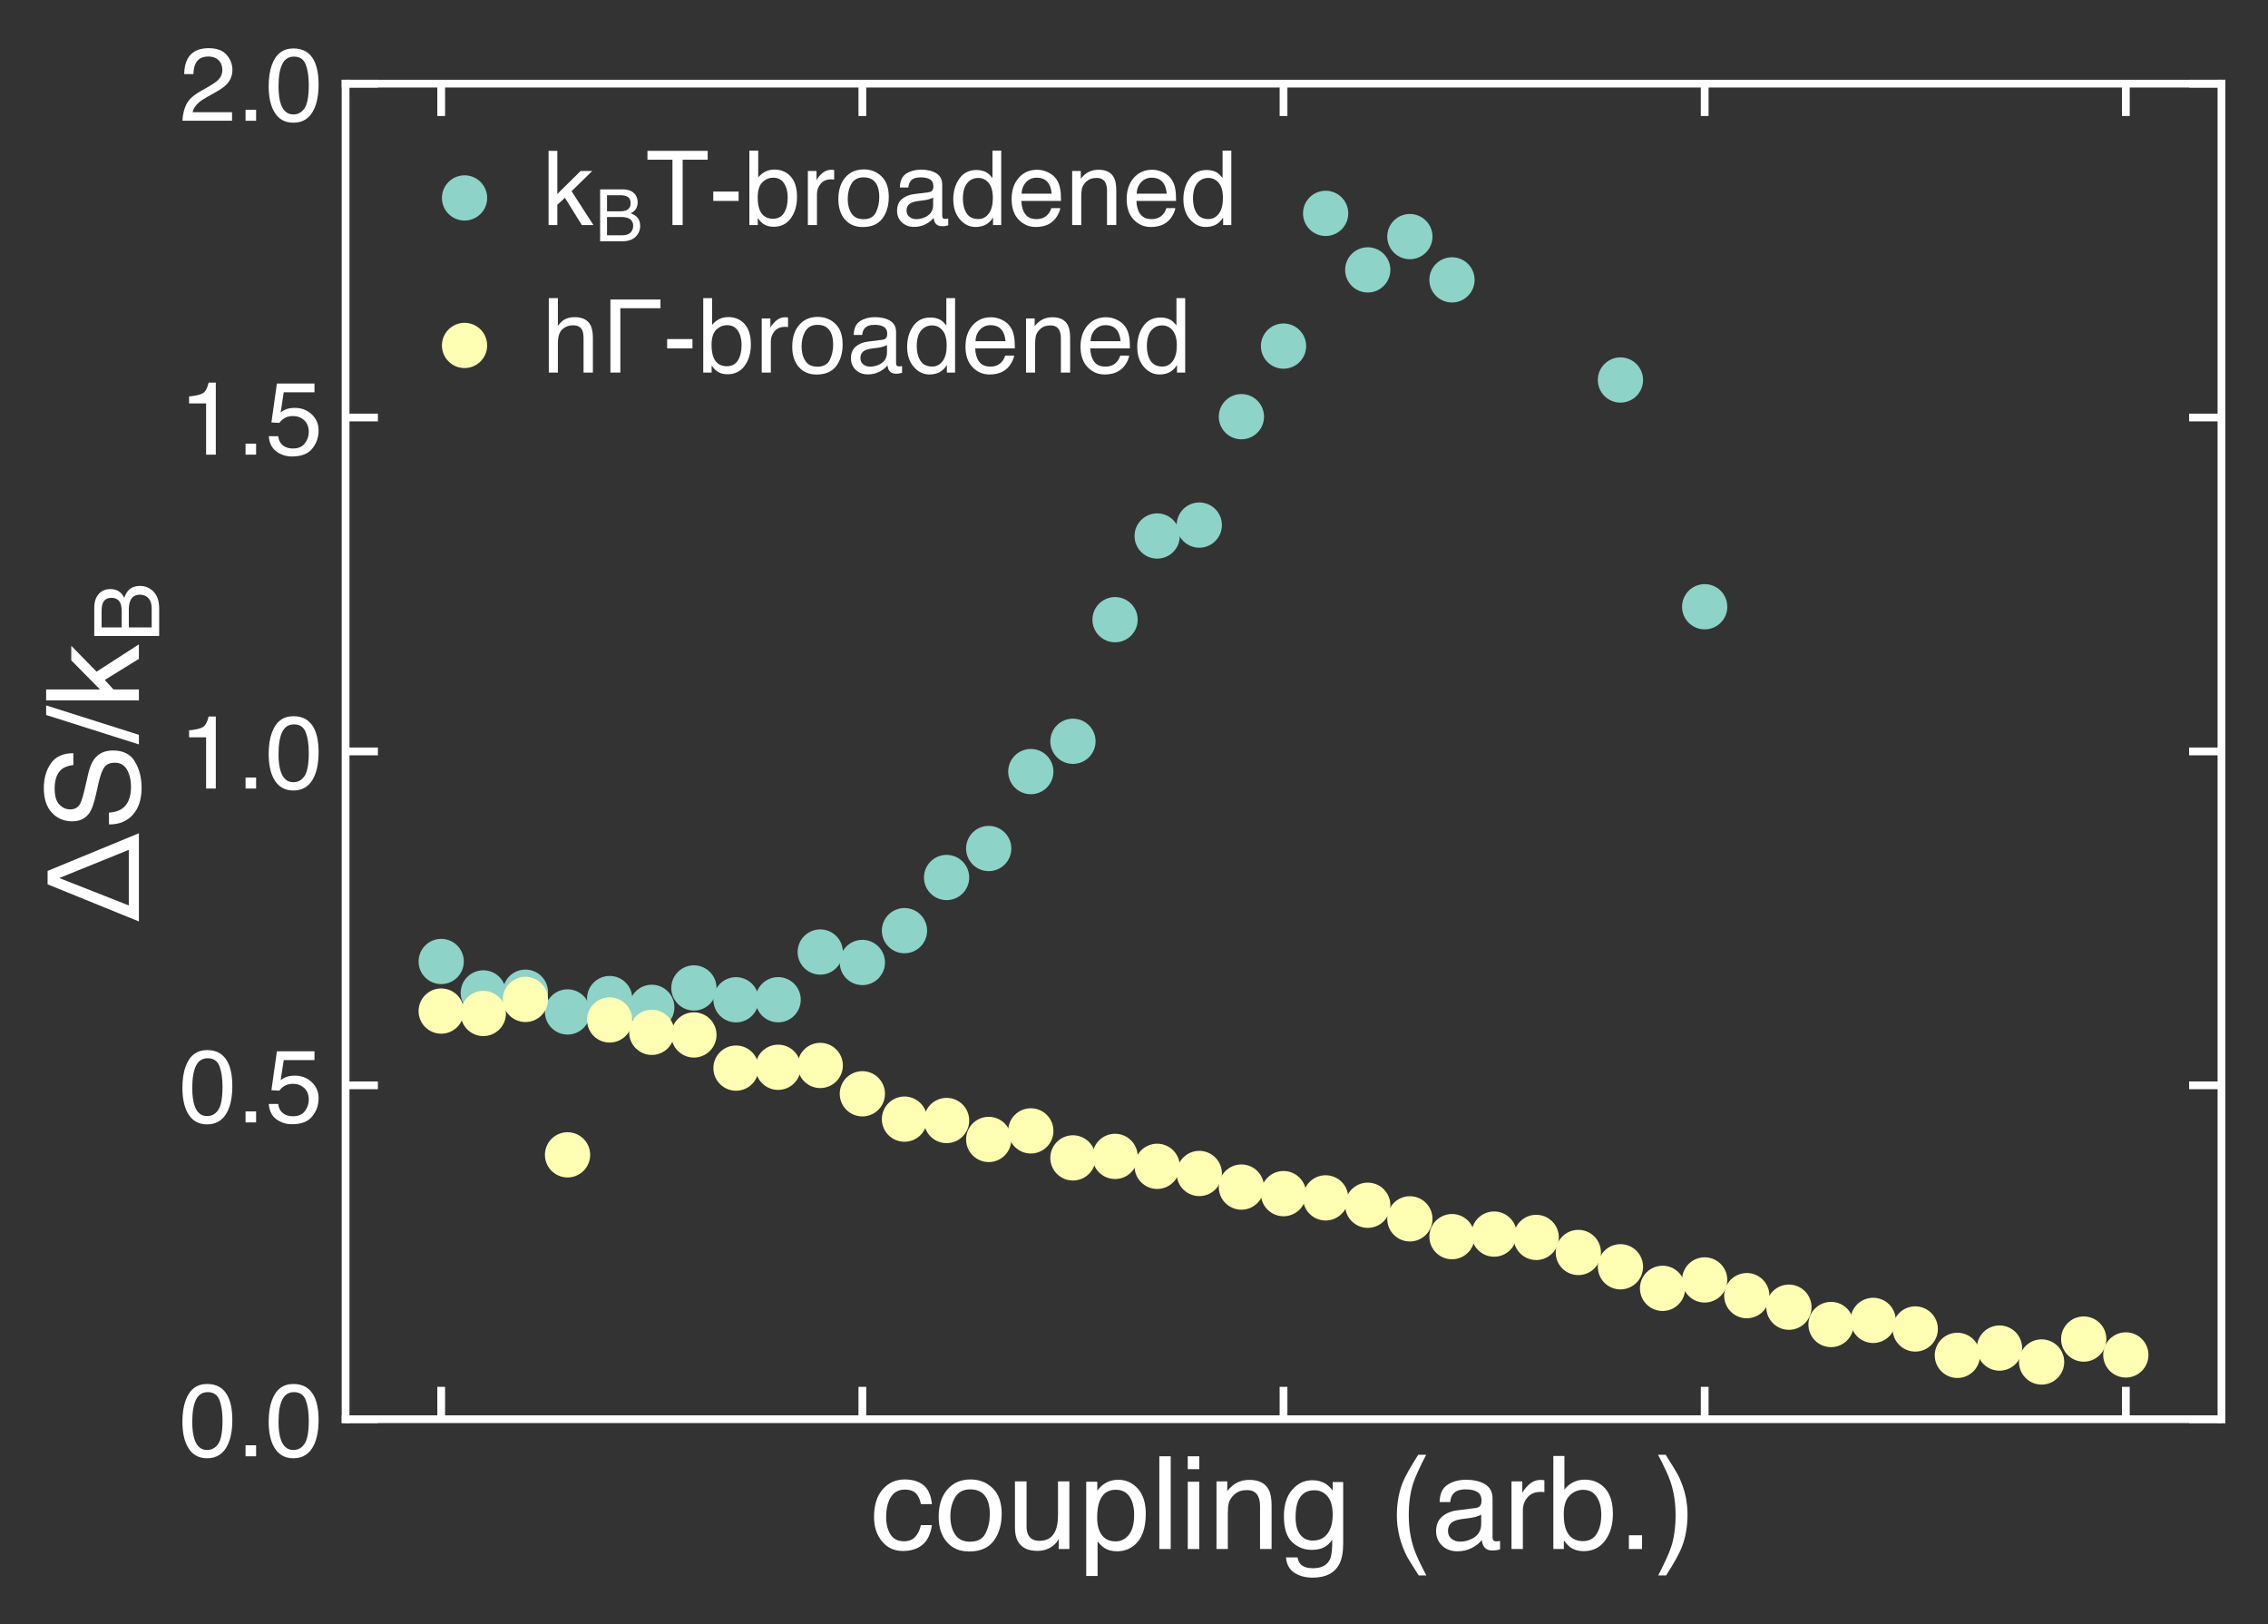 <?xml version="1.0" encoding="utf-8" standalone="no"?>
<!DOCTYPE svg PUBLIC "-//W3C//DTD SVG 1.1//EN"
  "http://www.w3.org/Graphics/SVG/1.1/DTD/svg11.dtd">
<!-- Created with matplotlib (http://matplotlib.org/) -->
<svg height="251.213pt" version="1.1" viewBox="0 0 350.816 251.213" width="350.816pt" xmlns="http://www.w3.org/2000/svg" xmlns:xlink="http://www.w3.org/1999/xlink">
 <rect x="0" y="0" width="350.816" height="251.213" fill="#333333" stroke="none"/>
 <defs>
  <style type="text/css">
*{stroke-linecap:butt;stroke-linejoin:round;}
  </style>
 </defs>
 <g id="figure_1">
  <g id="patch_1">
   <path d="M 0 251.213 
L 350.816 251.213 
L 350.816 0 
L 0 0 
z
" style="fill:none;"/>
  </g>
  <g id="axes_1">
   <g id="patch_2">
    <path d="M 53.456 219.507 
L 343.616 219.507 
L 343.616 12.939 
L 53.456 12.939 
z
" style="fill:none;"/>
   </g>
   <g id="matplotlib.axis_1">
    <g id="xtick_1">
     <g id="line2d_1">
      <defs>
       <path d="M 0 0 
L 0 -5 
" id="m94848f9c19" style="stroke:#ffffff;stroke-width:1.2;"/>
      </defs>
      <g>
       <use style="fill:#ffffff;stroke:#ffffff;stroke-width:1.2;" x="68.245" xlink:href="#m94848f9c19" y="219.507"/>
      </g>
     </g>
     <g id="line2d_2">
      <defs>
       <path d="M 0 0 
L 0 5 
" id="m2e9f8d10c0" style="stroke:#ffffff;stroke-width:1.2;"/>
      </defs>
      <g>
       <use style="fill:#ffffff;stroke:#ffffff;stroke-width:1.2;" x="68.245" xlink:href="#m2e9f8d10c0" y="12.939"/>
      </g>
     </g>
    </g>
    <g id="xtick_2">
     <g id="line2d_3">
      <g>
       <use style="fill:#ffffff;stroke:#ffffff;stroke-width:1.2;" x="133.39" xlink:href="#m94848f9c19" y="219.507"/>
      </g>
     </g>
     <g id="line2d_4">
      <g>
       <use style="fill:#ffffff;stroke:#ffffff;stroke-width:1.2;" x="133.39" xlink:href="#m2e9f8d10c0" y="12.939"/>
      </g>
     </g>
    </g>
    <g id="xtick_3">
     <g id="line2d_5">
      <g>
       <use style="fill:#ffffff;stroke:#ffffff;stroke-width:1.2;" x="198.536" xlink:href="#m94848f9c19" y="219.507"/>
      </g>
     </g>
     <g id="line2d_6">
      <g>
       <use style="fill:#ffffff;stroke:#ffffff;stroke-width:1.2;" x="198.536" xlink:href="#m2e9f8d10c0" y="12.939"/>
      </g>
     </g>
    </g>
    <g id="xtick_4">
     <g id="line2d_7">
      <g>
       <use style="fill:#ffffff;stroke:#ffffff;stroke-width:1.2;" x="263.681" xlink:href="#m94848f9c19" y="219.507"/>
      </g>
     </g>
     <g id="line2d_8">
      <g>
       <use style="fill:#ffffff;stroke:#ffffff;stroke-width:1.2;" x="263.681" xlink:href="#m2e9f8d10c0" y="12.939"/>
      </g>
     </g>
    </g>
    <g id="xtick_5">
     <g id="line2d_9">
      <g>
       <use style="fill:#ffffff;stroke:#ffffff;stroke-width:1.2;" x="328.826" xlink:href="#m94848f9c19" y="219.507"/>
      </g>
     </g>
     <g id="line2d_10">
      <g>
       <use style="fill:#ffffff;stroke:#ffffff;stroke-width:1.2;" x="328.826" xlink:href="#m2e9f8d10c0" y="12.939"/>
      </g>
     </g>
    </g>
    <g id="text_1">
     <!-- coupling (arb.) -->
     <defs>
      <path d="M 26.609 53.812 
Q 35.453 53.812 40.984 49.516 
Q 46.531 45.219 47.656 34.719 
L 39.109 34.719 
Q 38.328 39.547 35.547 42.75 
Q 32.766 45.953 26.609 45.953 
Q 18.219 45.953 14.594 37.75 
Q 12.25 32.422 12.25 24.609 
Q 12.25 16.75 15.562 11.375 
Q 18.891 6 26.031 6 
Q 31.5 6 34.688 9.344 
Q 37.891 12.703 39.109 18.5 
L 47.656 18.5 
Q 46.188 8.109 40.328 3.297 
Q 34.469 -1.516 25.344 -1.516 
Q 15.094 -1.516 8.984 5.984 
Q 2.875 13.484 2.875 24.703 
Q 2.875 38.484 9.562 46.141 
Q 16.266 53.812 26.609 53.812 
z
M 25.25 53.562 
z
" id="Helvetica-63"/>
      <path d="M 27.203 5.672 
Q 35.938 5.672 39.188 12.281 
Q 42.438 18.891 42.438 27 
Q 42.438 34.328 40.094 38.922 
Q 36.375 46.141 27.297 46.141 
Q 19.234 46.141 15.578 39.984 
Q 11.922 33.844 11.922 25.141 
Q 11.922 16.797 15.578 11.234 
Q 19.234 5.672 27.203 5.672 
z
M 27.547 53.812 
Q 37.641 53.812 44.625 47.062 
Q 51.609 40.328 51.609 27.25 
Q 51.609 14.594 45.453 6.344 
Q 39.312 -1.906 26.375 -1.906 
Q 15.578 -1.906 9.219 5.391 
Q 2.875 12.703 2.875 25 
Q 2.875 38.188 9.562 46 
Q 16.266 53.812 27.547 53.812 
z
M 27.25 53.562 
z
" id="Helvetica-6f"/>
      <path d="M 15.234 52.297 
L 15.234 17.578 
Q 15.234 13.578 16.5 11.031 
Q 18.844 6.344 25.25 6.344 
Q 34.422 6.344 37.75 14.547 
Q 39.547 18.953 39.547 26.609 
L 39.547 52.297 
L 48.344 52.297 
L 48.344 0 
L 40.047 0 
L 40.141 7.719 
Q 38.422 4.734 35.891 2.688 
Q 30.859 -1.422 23.688 -1.422 
Q 12.5 -1.422 8.453 6.062 
Q 6.25 10.062 6.25 16.75 
L 6.25 52.297 
z
M 27.297 53.562 
z
" id="Helvetica-75"/>
      <path d="M 28.516 5.906 
Q 34.672 5.906 38.75 11.062 
Q 42.828 16.219 42.828 26.469 
Q 42.828 32.719 41.016 37.203 
Q 37.594 45.844 28.516 45.844 
Q 19.391 45.844 16.016 36.719 
Q 14.203 31.844 14.203 24.312 
Q 14.203 18.266 16.016 14.016 
Q 19.438 5.906 28.516 5.906 
z
M 5.766 52.047 
L 14.312 52.047 
L 14.312 45.125 
Q 16.938 48.688 20.062 50.641 
Q 24.516 53.562 30.516 53.562 
Q 39.406 53.562 45.609 46.75 
Q 51.812 39.938 51.812 27.297 
Q 51.812 10.203 42.875 2.875 
Q 37.203 -1.766 29.688 -1.766 
Q 23.781 -1.766 19.781 0.828 
Q 17.438 2.297 14.547 5.859 
L 14.547 -20.844 
L 5.766 -20.844 
z
" id="Helvetica-70"/>
      <path d="M 6.688 71.734 
L 15.484 71.734 
L 15.484 0 
L 6.688 0 
z
" id="Helvetica-6c"/>
      <path d="M 6.453 52.047 
L 15.375 52.047 
L 15.375 0 
L 6.453 0 
z
M 6.453 71.734 
L 15.375 71.734 
L 15.375 61.766 
L 6.453 61.766 
z
" id="Helvetica-69"/>
      <path d="M 6.453 52.297 
L 14.797 52.297 
L 14.797 44.875 
Q 18.5 49.469 22.656 51.469 
Q 26.812 53.469 31.891 53.469 
Q 43.016 53.469 46.922 45.703 
Q 49.078 41.453 49.078 33.547 
L 49.078 0 
L 40.141 0 
L 40.141 32.953 
Q 40.141 37.75 38.719 40.672 
Q 36.375 45.562 30.219 45.562 
Q 27.094 45.562 25.094 44.922 
Q 21.484 43.844 18.75 40.625 
Q 16.547 38.031 15.891 35.266 
Q 15.234 32.516 15.234 27.391 
L 15.234 0 
L 6.453 0 
z
M 27.094 53.562 
z
" id="Helvetica-6e"/>
      <path d="M 24.906 53.219 
Q 31.062 53.219 35.641 50.203 
Q 38.141 48.484 40.719 45.219 
L 40.719 51.812 
L 48.828 51.812 
L 48.828 4.25 
Q 48.828 -5.719 45.906 -11.469 
Q 40.438 -22.125 25.25 -22.125 
Q 16.797 -22.125 11.031 -18.328 
Q 5.281 -14.547 4.594 -6.5 
L 13.531 -6.5 
Q 14.156 -10.016 16.062 -11.922 
Q 19.047 -14.844 25.438 -14.844 
Q 35.547 -14.844 38.672 -7.719 
Q 40.531 -3.516 40.375 7.281 
Q 37.75 3.266 34.031 1.312 
Q 30.328 -0.641 24.219 -0.641 
Q 15.719 -0.641 9.344 5.391 
Q 2.984 11.422 2.984 25.344 
Q 2.984 38.484 9.406 45.844 
Q 15.828 53.219 24.906 53.219 
z
M 40.719 26.375 
Q 40.719 36.078 36.719 40.766 
Q 32.719 45.453 26.516 45.453 
Q 17.234 45.453 13.812 36.766 
Q 12.016 32.125 12.016 24.609 
Q 12.016 15.766 15.594 11.156 
Q 19.188 6.547 25.25 6.547 
Q 34.719 6.547 38.578 15.094 
Q 40.719 19.922 40.719 26.375 
z
M 25.922 53.562 
z
" id="Helvetica-67"/>
      <path id="Helvetica-20"/>
      <path d="M 29.594 72.906 
Q 21.922 58.016 19.625 50.984 
Q 16.156 40.281 16.156 26.266 
Q 16.156 12.109 20.125 0.391 
Q 22.562 -6.844 29.734 -20.406 
L 23.828 -20.406 
Q 16.703 -9.281 14.984 -6.203 
Q 13.281 -3.125 11.281 2.156 
Q 8.547 9.375 7.469 17.578 
Q 6.938 21.828 6.938 25.688 
Q 6.938 40.141 11.469 51.422 
Q 14.359 58.594 23.484 72.906 
z
" id="Helvetica-28"/>
      <path d="M 13.188 13.922 
Q 13.188 10.109 15.969 7.906 
Q 18.75 5.719 22.562 5.719 
Q 27.203 5.719 31.547 7.859 
Q 38.875 11.422 38.875 19.531 
L 38.875 26.609 
Q 37.25 25.594 34.703 24.906 
Q 32.172 24.219 29.734 23.922 
L 24.422 23.25 
Q 19.625 22.609 17.234 21.234 
Q 13.188 18.953 13.188 13.922 
z
M 34.469 31.688 
Q 37.5 32.078 38.531 34.234 
Q 39.109 35.406 39.109 37.594 
Q 39.109 42.094 35.906 44.109 
Q 32.719 46.141 26.766 46.141 
Q 19.875 46.141 17 42.438 
Q 15.375 40.375 14.891 36.328 
L 6.688 36.328 
Q 6.938 46 12.969 49.781 
Q 19 53.562 26.953 53.562 
Q 36.188 53.562 41.938 50.047 
Q 47.656 46.531 47.656 39.109 
L 47.656 8.984 
Q 47.656 7.625 48.219 6.781 
Q 48.781 5.953 50.594 5.953 
Q 51.172 5.953 51.906 6.031 
Q 52.641 6.109 53.469 6.25 
L 53.469 -0.25 
Q 51.422 -0.828 50.344 -0.969 
Q 49.266 -1.125 47.406 -1.125 
Q 42.875 -1.125 40.828 2.094 
Q 39.75 3.812 39.312 6.938 
Q 36.625 3.422 31.594 0.828 
Q 26.562 -1.766 20.516 -1.766 
Q 13.234 -1.766 8.609 2.656 
Q 4 7.078 4 13.719 
Q 4 21 8.547 25 
Q 13.094 29 20.453 29.938 
z
M 27.203 53.562 
z
" id="Helvetica-61"/>
      <path d="M 6.688 52.297 
L 15.047 52.297 
L 15.047 43.266 
Q 16.062 45.906 20.062 49.688 
Q 24.078 53.469 29.297 53.469 
Q 29.547 53.469 30.125 53.422 
Q 30.719 53.375 32.125 53.219 
L 32.125 43.953 
Q 31.344 44.094 30.688 44.141 
Q 30.031 44.188 29.25 44.188 
Q 22.609 44.188 19.047 39.906 
Q 15.484 35.641 15.484 30.078 
L 15.484 0 
L 6.688 0 
z
" id="Helvetica-72"/>
      <path d="M 5.766 71.969 
L 14.312 71.969 
L 14.312 45.953 
Q 17.188 49.703 21.188 51.672 
Q 25.203 53.656 29.891 53.656 
Q 39.656 53.656 45.734 46.938 
Q 51.812 40.234 51.812 27.156 
Q 51.812 14.75 45.797 6.547 
Q 39.797 -1.656 29.156 -1.656 
Q 23.188 -1.656 19.094 1.219 
Q 16.656 2.938 13.875 6.688 
L 13.875 0 
L 5.766 0 
z
M 28.609 6.109 
Q 35.75 6.109 39.281 11.766 
Q 42.828 17.438 42.828 26.703 
Q 42.828 34.969 39.281 40.375 
Q 35.75 45.797 28.859 45.797 
Q 22.859 45.797 18.328 41.359 
Q 13.812 36.922 13.812 26.703 
Q 13.812 19.344 15.672 14.75 
Q 19.141 6.109 28.609 6.109 
z
" id="Helvetica-62"/>
      <path d="M 8.547 10.641 
L 18.75 10.641 
L 18.75 0 
L 8.547 0 
z
" id="Helvetica-2e"/>
      <path d="M 3.469 -20.406 
Q 11.234 -5.281 13.484 1.656 
Q 16.891 12.156 16.891 26.266 
Q 16.891 40.375 12.938 52.094 
Q 10.5 59.328 3.328 72.906 
L 9.234 72.906 
Q 16.75 60.891 18.328 58.078 
Q 19.922 55.281 21.781 50.344 
Q 24.125 44.234 25.125 38.281 
Q 26.125 32.328 26.125 26.812 
Q 26.125 12.359 21.531 1.031 
Q 18.656 -6.25 9.578 -20.406 
z
" id="Helvetica-29"/>
     </defs>
     <g style="fill:#ffffff;" transform="translate(134.62 239.588)scale(0.2 -0.2)">
      <use xlink:href="#Helvetica-63"/>
      <use x="50" xlink:href="#Helvetica-6f"/>
      <use x="105.615" xlink:href="#Helvetica-75"/>
      <use x="161.23" xlink:href="#Helvetica-70"/>
      <use x="216.846" xlink:href="#Helvetica-6c"/>
      <use x="239.062" xlink:href="#Helvetica-69"/>
      <use x="261.279" xlink:href="#Helvetica-6e"/>
      <use x="316.895" xlink:href="#Helvetica-67"/>
      <use x="372.51" xlink:href="#Helvetica-20"/>
      <use x="400.293" xlink:href="#Helvetica-28"/>
      <use x="433.594" xlink:href="#Helvetica-61"/>
      <use x="489.209" xlink:href="#Helvetica-72"/>
      <use x="522.51" xlink:href="#Helvetica-62"/>
      <use x="578.125" xlink:href="#Helvetica-2e"/>
      <use x="605.908" xlink:href="#Helvetica-29"/>
     </g>
    </g>
   </g>
   <g id="matplotlib.axis_2">
    <g id="ytick_1">
     <g id="line2d_11">
      <defs>
       <path d="M 0 0 
L 5 0 
" id="m1d9c39491f" style="stroke:#ffffff;stroke-width:1.2;"/>
      </defs>
      <g>
       <use style="fill:#ffffff;stroke:#ffffff;stroke-width:1.2;" x="53.456" xlink:href="#m1d9c39491f" y="219.507"/>
      </g>
     </g>
     <g id="line2d_12">
      <defs>
       <path d="M 0 0 
L -5 0 
" id="m20e4f43cea" style="stroke:#ffffff;stroke-width:1.2;"/>
      </defs>
      <g>
       <use style="fill:#ffffff;stroke:#ffffff;stroke-width:1.2;" x="343.616" xlink:href="#m20e4f43cea" y="219.507"/>
      </g>
     </g>
     <g id="text_2">
      <!-- 0.0 -->
      <defs>
       <path d="M 27.047 69.922 
Q 40.625 69.922 46.688 58.734 
Q 51.375 50.094 51.375 35.062 
Q 51.375 20.797 47.125 11.469 
Q 40.969 -1.906 27 -1.906 
Q 14.406 -1.906 8.25 9.031 
Q 3.125 18.172 3.125 33.547 
Q 3.125 45.453 6.203 54 
Q 11.969 69.922 27.047 69.922 
z
M 26.953 6.109 
Q 33.797 6.109 37.844 12.156 
Q 41.891 18.219 41.891 34.719 
Q 41.891 46.625 38.953 54.312 
Q 36.031 62.016 27.594 62.016 
Q 19.828 62.016 16.234 54.703 
Q 12.641 47.406 12.641 33.203 
Q 12.641 22.516 14.938 16.016 
Q 18.453 6.109 26.953 6.109 
z
" id="Helvetica-30"/>
      </defs>
      <g style="fill:#ffffff;" transform="translate(27.716 225.245)scale(0.16 -0.16)">
       <use xlink:href="#Helvetica-30"/>
       <use x="55.615" xlink:href="#Helvetica-2e"/>
       <use x="83.398" xlink:href="#Helvetica-30"/>
      </g>
     </g>
    </g>
    <g id="ytick_2">
     <g id="line2d_13">
      <g>
       <use style="fill:#ffffff;stroke:#ffffff;stroke-width:1.2;" x="53.456" xlink:href="#m1d9c39491f" y="167.865"/>
      </g>
     </g>
     <g id="line2d_14">
      <g>
       <use style="fill:#ffffff;stroke:#ffffff;stroke-width:1.2;" x="343.616" xlink:href="#m20e4f43cea" y="167.865"/>
      </g>
     </g>
     <g id="text_3">
      <!-- 0.5 -->
      <defs>
       <path d="M 12.359 17.828 
Q 13.234 10.297 19.344 7.422 
Q 22.469 5.953 26.562 5.953 
Q 34.375 5.953 38.125 10.938 
Q 41.891 15.922 41.891 21.969 
Q 41.891 29.297 37.422 33.297 
Q 32.953 37.312 26.703 37.312 
Q 22.172 37.312 18.922 35.547 
Q 15.672 33.797 13.375 30.672 
L 5.766 31.109 
L 11.078 68.75 
L 47.406 68.75 
L 47.406 60.25 
L 17.672 60.25 
L 14.703 40.828 
Q 17.141 42.672 19.344 43.609 
Q 23.25 45.219 28.375 45.219 
Q 37.984 45.219 44.672 39.016 
Q 51.375 32.812 51.375 23.297 
Q 51.375 13.375 45.234 5.797 
Q 39.109 -1.766 25.688 -1.766 
Q 17.141 -1.766 10.562 3.047 
Q 4 7.859 3.219 17.828 
z
" id="Helvetica-35"/>
      </defs>
      <g style="fill:#ffffff;" transform="translate(27.716 173.603)scale(0.16 -0.16)">
       <use xlink:href="#Helvetica-30"/>
       <use x="55.615" xlink:href="#Helvetica-2e"/>
       <use x="83.398" xlink:href="#Helvetica-35"/>
      </g>
     </g>
    </g>
    <g id="ytick_3">
     <g id="line2d_15">
      <g>
       <use style="fill:#ffffff;stroke:#ffffff;stroke-width:1.2;" x="53.456" xlink:href="#m1d9c39491f" y="116.223"/>
      </g>
     </g>
     <g id="line2d_16">
      <g>
       <use style="fill:#ffffff;stroke:#ffffff;stroke-width:1.2;" x="343.616" xlink:href="#m20e4f43cea" y="116.223"/>
      </g>
     </g>
     <g id="text_4">
      <!-- 1.0 -->
      <defs>
       <path d="M 9.578 49.516 
L 9.578 56.25 
Q 19.094 57.172 22.844 59.344 
Q 26.609 61.531 28.469 69.625 
L 35.406 69.625 
L 35.406 0 
L 26.031 0 
L 26.031 49.516 
z
" id="Helvetica-31"/>
      </defs>
      <g style="fill:#ffffff;" transform="translate(27.716 121.962)scale(0.16 -0.16)">
       <use xlink:href="#Helvetica-31"/>
       <use x="55.615" xlink:href="#Helvetica-2e"/>
       <use x="83.398" xlink:href="#Helvetica-30"/>
      </g>
     </g>
    </g>
    <g id="ytick_4">
     <g id="line2d_17">
      <g>
       <use style="fill:#ffffff;stroke:#ffffff;stroke-width:1.2;" x="53.456" xlink:href="#m1d9c39491f" y="64.581"/>
      </g>
     </g>
     <g id="line2d_18">
      <g>
       <use style="fill:#ffffff;stroke:#ffffff;stroke-width:1.2;" x="343.616" xlink:href="#m20e4f43cea" y="64.581"/>
      </g>
     </g>
     <g id="text_5">
      <!-- 1.5 -->
      <g style="fill:#ffffff;" transform="translate(27.716 70.32)scale(0.16 -0.16)">
       <use xlink:href="#Helvetica-31"/>
       <use x="55.615" xlink:href="#Helvetica-2e"/>
       <use x="83.398" xlink:href="#Helvetica-35"/>
      </g>
     </g>
    </g>
    <g id="ytick_5">
     <g id="line2d_19">
      <g>
       <use style="fill:#ffffff;stroke:#ffffff;stroke-width:1.2;" x="53.456" xlink:href="#m1d9c39491f" y="12.939"/>
      </g>
     </g>
     <g id="line2d_20">
      <g>
       <use style="fill:#ffffff;stroke:#ffffff;stroke-width:1.2;" x="343.616" xlink:href="#m20e4f43cea" y="12.939"/>
      </g>
     </g>
     <g id="text_6">
      <!-- 2.0 -->
      <defs>
       <path d="M 3.125 0 
Q 3.609 9.031 6.859 15.719 
Q 10.109 22.406 19.531 27.875 
L 28.906 33.297 
Q 35.203 36.969 37.75 39.547 
Q 41.75 43.609 41.75 48.828 
Q 41.75 54.938 38.078 58.516 
Q 34.422 62.109 28.328 62.109 
Q 19.281 62.109 15.828 55.281 
Q 13.969 51.609 13.766 45.125 
L 4.828 45.125 
Q 4.984 54.25 8.203 60.016 
Q 13.922 70.172 28.375 70.172 
Q 40.375 70.172 45.922 63.672 
Q 51.469 57.172 51.469 49.219 
Q 51.469 40.828 45.562 34.859 
Q 42.141 31.391 33.297 26.469 
L 26.609 22.75 
Q 21.828 20.125 19.094 17.719 
Q 14.203 13.484 12.938 8.297 
L 51.125 8.297 
L 51.125 0 
L 3.125 0 
z
" id="Helvetica-32"/>
      </defs>
      <g style="fill:#ffffff;" transform="translate(27.716 18.677)scale(0.16 -0.16)">
       <use xlink:href="#Helvetica-32"/>
       <use x="55.615" xlink:href="#Helvetica-2e"/>
       <use x="83.398" xlink:href="#Helvetica-30"/>
      </g>
     </g>
    </g>
    <g id="text_7">
     <!-- $\Delta S / k_B$ -->
     <defs>
      <path d="M 14.406 7.812 
L 57.375 7.812 
L 35.594 61.578 
z
M 30.719 70.609 
L 41.109 70.609 
L 70.219 0 
L 2 0 
z
" id="Helvetica-394"/>
      <path d="M 13.969 23.141 
Q 14.312 17.047 16.844 13.234 
Q 21.688 6.109 33.891 6.109 
Q 39.359 6.109 43.844 7.672 
Q 52.547 10.688 52.547 18.5 
Q 52.547 24.359 48.875 26.859 
Q 45.172 29.297 37.25 31.109 
L 27.547 33.297 
Q 18.016 35.453 14.062 38.031 
Q 7.234 42.531 7.234 51.469 
Q 7.234 61.141 13.922 67.328 
Q 20.609 73.531 32.859 73.531 
Q 44.141 73.531 52.016 68.078 
Q 59.906 62.641 59.906 50.688 
L 50.781 50.688 
Q 50.047 56.453 47.656 59.516 
Q 43.219 65.141 32.562 65.141 
Q 23.969 65.141 20.203 61.516 
Q 16.453 57.906 16.453 53.125 
Q 16.453 47.859 20.844 45.406 
Q 23.734 43.844 33.891 41.5 
L 43.953 39.203 
Q 51.219 37.547 55.172 34.672 
Q 62.016 29.641 62.016 20.062 
Q 62.016 8.156 53.344 3.031 
Q 44.672 -2.094 33.203 -2.094 
Q 19.828 -2.094 12.25 4.734 
Q 4.688 11.531 4.828 23.141 
z
M 33.594 73.688 
z
" id="Helvetica-53"/>
      <path d="M 22.75 71.734 
L 30.172 71.734 
L 7.422 0 
L 0 0 
z
" id="Helvetica-2f"/>
      <path d="M 6.25 71.734 
L 14.703 71.734 
L 14.703 30.078 
L 37.25 52.297 
L 48.484 52.297 
L 28.469 32.719 
L 49.609 0 
L 38.375 0 
L 22.078 26.375 
L 14.703 19.625 
L 14.703 0 
L 6.25 0 
z
" id="Helvetica-6b"/>
      <path d="M 34.578 41.406 
Q 40.719 41.406 44.141 43.109 
Q 49.516 45.797 49.516 52.781 
Q 49.516 59.812 43.797 62.25 
Q 40.578 63.625 34.234 63.625 
L 16.891 63.625 
L 16.891 41.406 
z
M 37.844 8.297 
Q 46.781 8.297 50.594 13.484 
Q 52.984 16.75 52.984 21.391 
Q 52.984 29.203 46 32.031 
Q 42.281 33.547 36.188 33.547 
L 16.891 33.547 
L 16.891 8.297 
z
M 7.375 71.734 
L 38.188 71.734 
Q 50.781 71.734 56.109 64.203 
Q 59.234 59.766 59.234 53.953 
Q 59.234 47.172 55.375 42.828 
Q 53.375 40.531 49.609 38.625 
Q 55.125 36.531 57.859 33.891 
Q 62.703 29.203 62.703 20.953 
Q 62.703 14.016 58.344 8.406 
Q 51.859 0 37.703 0 
L 7.375 0 
z
" id="Helvetica-42"/>
     </defs>
     <g style="fill:#ffffff;" transform="translate(21.547 142.923)rotate(-90)scale(0.2 -0.2)">
      <use transform="translate(0 0.312)" xlink:href="#Helvetica-394"/>
      <use transform="translate(72.217 0.312)" xlink:href="#Helvetica-53"/>
      <use transform="translate(138.916 0.312)" xlink:href="#Helvetica-2f"/>
      <use transform="translate(166.699 0.312)" xlink:href="#Helvetica-6b"/>
      <use transform="translate(217.614 -15.377)scale(0.7)" xlink:href="#Helvetica-42"/>
     </g>
    </g>
   </g>
   <g id="PathCollection_1">
    <defs>
     <path d="M 0 3 
C 0.796 3 1.559 2.684 2.121 2.121 
C 2.684 1.559 3 0.796 3 0 
C 3 -0.796 2.684 -1.559 2.121 -2.121 
C 1.559 -2.684 0.796 -3 0 -3 
C -0.796 -3 -1.559 -2.684 -2.121 -2.121 
C -2.684 -1.559 -3 -0.796 -3 0 
C -3 0.796 -2.684 1.559 -2.121 2.121 
C -1.559 2.684 -0.796 3 0 3 
z
" id="m2d2cf54842" style="stroke:#8dd3c7;"/>
    </defs>
    <g clip-path="url(#p66972d19e2)">
     <use style="fill:#8dd3c7;stroke:#8dd3c7;" x="68.245" xlink:href="#m2d2cf54842" y="148.713"/>
     <use style="fill:#8dd3c7;stroke:#8dd3c7;" x="74.76" xlink:href="#m2d2cf54842" y="153.573"/>
     <use style="fill:#8dd3c7;stroke:#8dd3c7;" x="81.274" xlink:href="#m2d2cf54842" y="153.463"/>
     <use style="fill:#8dd3c7;stroke:#8dd3c7;" x="87.789" xlink:href="#m2d2cf54842" y="156.517"/>
     <use style="fill:#8dd3c7;stroke:#8dd3c7;" x="94.303" xlink:href="#m2d2cf54842" y="154.449"/>
     <use style="fill:#8dd3c7;stroke:#8dd3c7;" x="100.818" xlink:href="#m2d2cf54842" y="155.805"/>
     <use style="fill:#8dd3c7;stroke:#8dd3c7;" x="107.332" xlink:href="#m2d2cf54842" y="152.805"/>
     <use style="fill:#8dd3c7;stroke:#8dd3c7;" x="113.847" xlink:href="#m2d2cf54842" y="154.635"/>
     <use style="fill:#8dd3c7;stroke:#8dd3c7;" x="120.361" xlink:href="#m2d2cf54842" y="154.627"/>
     <use style="fill:#8dd3c7;stroke:#8dd3c7;" x="126.876" xlink:href="#m2d2cf54842" y="147.25"/>
     <use style="fill:#8dd3c7;stroke:#8dd3c7;" x="133.39" xlink:href="#m2d2cf54842" y="148.866"/>
     <use style="fill:#8dd3c7;stroke:#8dd3c7;" x="139.905" xlink:href="#m2d2cf54842" y="143.944"/>
     <use style="fill:#8dd3c7;stroke:#8dd3c7;" x="146.419" xlink:href="#m2d2cf54842" y="135.722"/>
     <use style="fill:#8dd3c7;stroke:#8dd3c7;" x="152.934" xlink:href="#m2d2cf54842" y="131.239"/>
     <use style="fill:#8dd3c7;stroke:#8dd3c7;" x="159.448" xlink:href="#m2d2cf54842" y="119.342"/>
     <use style="fill:#8dd3c7;stroke:#8dd3c7;" x="165.963" xlink:href="#m2d2cf54842" y="114.654"/>
     <use style="fill:#8dd3c7;stroke:#8dd3c7;" x="172.478" xlink:href="#m2d2cf54842" y="95.846"/>
     <use style="fill:#8dd3c7;stroke:#8dd3c7;" x="178.992" xlink:href="#m2d2cf54842" y="82.903"/>
     <use style="fill:#8dd3c7;stroke:#8dd3c7;" x="185.507" xlink:href="#m2d2cf54842" y="81.215"/>
     <use style="fill:#8dd3c7;stroke:#8dd3c7;" x="192.021" xlink:href="#m2d2cf54842" y="64.448"/>
     <use style="fill:#8dd3c7;stroke:#8dd3c7;" x="198.536" xlink:href="#m2d2cf54842" y="53.531"/>
     <use style="fill:#8dd3c7;stroke:#8dd3c7;" x="205.05" xlink:href="#m2d2cf54842" y="33.001"/>
     <use style="fill:#8dd3c7;stroke:#8dd3c7;" x="211.565" xlink:href="#m2d2cf54842" y="41.744"/>
     <use style="fill:#8dd3c7;stroke:#8dd3c7;" x="218.079" xlink:href="#m2d2cf54842" y="36.594"/>
     <use style="fill:#8dd3c7;stroke:#8dd3c7;" x="224.594" xlink:href="#m2d2cf54842" y="43.288"/>
     <use style="fill:#8dd3c7;stroke:#8dd3c7;" x="227.412" xlink:href="#m2d2cf54842" y="-1"/>
     <use style="fill:#8dd3c7;stroke:#8dd3c7;" x="245.294" xlink:href="#m2d2cf54842" y="-1"/>
     <use style="fill:#8dd3c7;stroke:#8dd3c7;" x="250.652" xlink:href="#m2d2cf54842" y="58.775"/>
     <use style="fill:#8dd3c7;stroke:#8dd3c7;" x="257.166" xlink:href="#m2d2cf54842" y="5.058"/>
     <use style="fill:#8dd3c7;stroke:#8dd3c7;" x="263.681" xlink:href="#m2d2cf54842" y="93.846"/>
    </g>
   </g>
   <g id="PathCollection_2">
    <defs>
     <path d="M 0 3 
C 0.796 3 1.559 2.684 2.121 2.121 
C 2.684 1.559 3 0.796 3 0 
C 3 -0.796 2.684 -1.559 2.121 -2.121 
C 1.559 -2.684 0.796 -3 0 -3 
C -0.796 -3 -1.559 -2.684 -2.121 -2.121 
C -2.684 -1.559 -3 -0.796 -3 0 
C -3 0.796 -2.684 1.559 -2.121 2.121 
C -1.559 2.684 -0.796 3 0 3 
z
" id="m1df081d4ad" style="stroke:#feffb3;"/>
    </defs>
    <g clip-path="url(#p66972d19e2)">
     <use style="fill:#feffb3;stroke:#feffb3;" x="68.245" xlink:href="#m1df081d4ad" y="156.383"/>
     <use style="fill:#feffb3;stroke:#feffb3;" x="74.76" xlink:href="#m1df081d4ad" y="156.754"/>
     <use style="fill:#feffb3;stroke:#feffb3;" x="81.274" xlink:href="#m1df081d4ad" y="154.58"/>
     <use style="fill:#feffb3;stroke:#feffb3;" x="87.789" xlink:href="#m1df081d4ad" y="178.619"/>
     <use style="fill:#feffb3;stroke:#feffb3;" x="94.303" xlink:href="#m1df081d4ad" y="157.754"/>
     <use style="fill:#feffb3;stroke:#feffb3;" x="100.818" xlink:href="#m1df081d4ad" y="159.67"/>
     <use style="fill:#feffb3;stroke:#feffb3;" x="107.332" xlink:href="#m1df081d4ad" y="160.074"/>
     <use style="fill:#feffb3;stroke:#feffb3;" x="113.847" xlink:href="#m1df081d4ad" y="165.205"/>
     <use style="fill:#feffb3;stroke:#feffb3;" x="120.361" xlink:href="#m1df081d4ad" y="165.077"/>
     <use style="fill:#feffb3;stroke:#feffb3;" x="126.876" xlink:href="#m1df081d4ad" y="164.793"/>
     <use style="fill:#feffb3;stroke:#feffb3;" x="133.39" xlink:href="#m1df081d4ad" y="169.177"/>
     <use style="fill:#feffb3;stroke:#feffb3;" x="139.905" xlink:href="#m1df081d4ad" y="173.098"/>
     <use style="fill:#feffb3;stroke:#feffb3;" x="146.419" xlink:href="#m1df081d4ad" y="173.309"/>
     <use style="fill:#feffb3;stroke:#feffb3;" x="152.934" xlink:href="#m1df081d4ad" y="176.238"/>
     <use style="fill:#feffb3;stroke:#feffb3;" x="159.448" xlink:href="#m1df081d4ad" y="174.914"/>
     <use style="fill:#feffb3;stroke:#feffb3;" x="165.963" xlink:href="#m1df081d4ad" y="179.093"/>
     <use style="fill:#feffb3;stroke:#feffb3;" x="172.478" xlink:href="#m1df081d4ad" y="178.86"/>
     <use style="fill:#feffb3;stroke:#feffb3;" x="178.992" xlink:href="#m1df081d4ad" y="180.396"/>
     <use style="fill:#feffb3;stroke:#feffb3;" x="185.507" xlink:href="#m1df081d4ad" y="181.503"/>
     <use style="fill:#feffb3;stroke:#feffb3;" x="192.021" xlink:href="#m1df081d4ad" y="183.605"/>
     <use style="fill:#feffb3;stroke:#feffb3;" x="198.536" xlink:href="#m1df081d4ad" y="184.619"/>
     <use style="fill:#feffb3;stroke:#feffb3;" x="205.05" xlink:href="#m1df081d4ad" y="185.275"/>
     <use style="fill:#feffb3;stroke:#feffb3;" x="211.565" xlink:href="#m1df081d4ad" y="186.416"/>
     <use style="fill:#feffb3;stroke:#feffb3;" x="218.079" xlink:href="#m1df081d4ad" y="188.519"/>
     <use style="fill:#feffb3;stroke:#feffb3;" x="224.594" xlink:href="#m1df081d4ad" y="191.272"/>
     <use style="fill:#feffb3;stroke:#feffb3;" x="231.108" xlink:href="#m1df081d4ad" y="190.877"/>
     <use style="fill:#feffb3;stroke:#feffb3;" x="237.623" xlink:href="#m1df081d4ad" y="191.392"/>
     <use style="fill:#feffb3;stroke:#feffb3;" x="244.137" xlink:href="#m1df081d4ad" y="193.721"/>
     <use style="fill:#feffb3;stroke:#feffb3;" x="250.652" xlink:href="#m1df081d4ad" y="195.933"/>
     <use style="fill:#feffb3;stroke:#feffb3;" x="257.166" xlink:href="#m1df081d4ad" y="199.268"/>
     <use style="fill:#feffb3;stroke:#feffb3;" x="263.681" xlink:href="#m1df081d4ad" y="197.967"/>
     <use style="fill:#feffb3;stroke:#feffb3;" x="270.195" xlink:href="#m1df081d4ad" y="200.399"/>
     <use style="fill:#feffb3;stroke:#feffb3;" x="276.71" xlink:href="#m1df081d4ad" y="202.183"/>
     <use style="fill:#feffb3;stroke:#feffb3;" x="283.224" xlink:href="#m1df081d4ad" y="204.862"/>
     <use style="fill:#feffb3;stroke:#feffb3;" x="289.739" xlink:href="#m1df081d4ad" y="204.224"/>
     <use style="fill:#feffb3;stroke:#feffb3;" x="296.253" xlink:href="#m1df081d4ad" y="205.553"/>
     <use style="fill:#feffb3;stroke:#feffb3;" x="302.768" xlink:href="#m1df081d4ad" y="209.632"/>
     <use style="fill:#feffb3;stroke:#feffb3;" x="309.283" xlink:href="#m1df081d4ad" y="208.505"/>
     <use style="fill:#feffb3;stroke:#feffb3;" x="315.797" xlink:href="#m1df081d4ad" y="210.657"/>
     <use style="fill:#feffb3;stroke:#feffb3;" x="322.312" xlink:href="#m1df081d4ad" y="207.112"/>
     <use style="fill:#feffb3;stroke:#feffb3;" x="328.826" xlink:href="#m1df081d4ad" y="209.568"/>
    </g>
   </g>
   <g id="patch_3">
    <path d="M 53.456 219.507 
L 53.456 12.939 
" style="fill:none;stroke:#ffffff;stroke-linecap:square;stroke-linejoin:miter;stroke-width:1.2;"/>
   </g>
   <g id="patch_4">
    <path d="M 343.616 219.507 
L 343.616 12.939 
" style="fill:none;stroke:#ffffff;stroke-linecap:square;stroke-linejoin:miter;stroke-width:1.2;"/>
   </g>
   <g id="patch_5">
    <path d="M 53.456 219.507 
L 343.616 219.507 
" style="fill:none;stroke:#ffffff;stroke-linecap:square;stroke-linejoin:miter;stroke-width:1.2;"/>
   </g>
   <g id="patch_6">
    <path d="M 53.456 12.939 
L 343.616 12.939 
" style="fill:none;stroke:#ffffff;stroke-linecap:square;stroke-linejoin:miter;stroke-width:1.2;"/>
   </g>
   <g id="legend_1">
    <g id="PathCollection_3">
     <g>
      <use style="fill:#8dd3c7;stroke:#8dd3c7;" x="71.856" xlink:href="#m2d2cf54842" y="30.616"/>
     </g>
    </g>
    <g id="text_8">
     <!-- $k_BT$-broadened -->
     <defs>
      <path d="M 59.812 71.734 
L 59.812 63.188 
L 35.641 63.188 
L 35.641 0 
L 25.781 0 
L 25.781 63.188 
L 1.609 63.188 
L 1.609 71.734 
z
" id="Helvetica-54"/>
      <path d="M 4.156 32.375 
L 28.656 32.375 
L 28.656 23.344 
L 4.156 23.344 
z
" id="Helvetica-2d"/>
      <path d="M 12.016 25.531 
Q 12.016 17.141 15.578 11.469 
Q 19.141 5.812 27 5.812 
Q 33.109 5.812 37.031 11.062 
Q 40.969 16.312 40.969 26.125 
Q 40.969 36.031 36.906 40.797 
Q 32.859 45.562 26.906 45.562 
Q 20.266 45.562 16.141 40.484 
Q 12.016 35.406 12.016 25.531 
z
M 25.25 53.219 
Q 31.25 53.219 35.297 50.688 
Q 37.641 49.219 40.625 45.562 
L 40.625 71.969 
L 49.078 71.969 
L 49.078 0 
L 41.156 0 
L 41.156 7.281 
Q 38.094 2.438 33.891 0.281 
Q 29.688 -1.859 24.266 -1.859 
Q 15.531 -1.859 9.125 5.484 
Q 2.734 12.844 2.734 25.047 
Q 2.734 36.469 8.562 44.844 
Q 14.406 53.219 25.25 53.219 
z
" id="Helvetica-64"/>
      <path d="M 28.219 53.469 
Q 33.797 53.469 39.016 50.859 
Q 44.234 48.25 46.969 44.094 
Q 49.609 40.141 50.484 34.859 
Q 51.266 31.25 51.266 23.344 
L 12.938 23.344 
Q 13.188 15.375 16.703 10.562 
Q 20.219 5.766 27.594 5.766 
Q 34.469 5.766 38.578 10.297 
Q 40.922 12.938 41.891 16.406 
L 50.531 16.406 
Q 50.203 13.531 48.266 9.984 
Q 46.344 6.453 43.953 4.203 
Q 39.938 0.297 34.031 -1.078 
Q 30.859 -1.859 26.859 -1.859 
Q 17.094 -1.859 10.297 5.25 
Q 3.516 12.359 3.516 25.141 
Q 3.516 37.75 10.344 45.609 
Q 17.188 53.469 28.219 53.469 
z
M 42.234 30.328 
Q 41.703 36.031 39.75 39.453 
Q 36.141 45.797 27.688 45.797 
Q 21.625 45.797 17.516 41.422 
Q 13.422 37.062 13.188 30.328 
z
M 27.391 53.562 
z
" id="Helvetica-65"/>
     </defs>
     <g style="fill:#ffffff;" transform="translate(83.856 34.816)scale(0.16 -0.16)">
      <use transform="translate(0 0.031)" xlink:href="#Helvetica-6b"/>
      <use transform="translate(50.915 -15.658)scale(0.7)" xlink:href="#Helvetica-42"/>
      <use transform="translate(100.219 0.031)" xlink:href="#Helvetica-54"/>
      <use transform="translate(161.303 0.031)" xlink:href="#Helvetica-2d"/>
      <use transform="translate(194.604 0.031)" xlink:href="#Helvetica-62"/>
      <use transform="translate(250.219 0.031)" xlink:href="#Helvetica-72"/>
      <use transform="translate(283.52 0.031)" xlink:href="#Helvetica-6f"/>
      <use transform="translate(339.136 0.031)" xlink:href="#Helvetica-61"/>
      <use transform="translate(394.751 0.031)" xlink:href="#Helvetica-64"/>
      <use transform="translate(450.366 0.031)" xlink:href="#Helvetica-65"/>
      <use transform="translate(505.981 0.031)" xlink:href="#Helvetica-6e"/>
      <use transform="translate(561.596 0.031)" xlink:href="#Helvetica-65"/>
      <use transform="translate(617.212 0.031)" xlink:href="#Helvetica-64"/>
     </g>
    </g>
    <g id="PathCollection_4">
     <g>
      <use style="fill:#feffb3;stroke:#feffb3;" x="71.856" xlink:href="#m1df081d4ad" y="53.429"/>
     </g>
    </g>
    <g id="text_9">
     <!-- $h \Gamma$-broadened -->
     <defs>
      <path d="M 6.453 71.969 
L 15.234 71.969 
L 15.234 45.219 
Q 18.359 49.172 20.844 50.781 
Q 25.094 53.562 31.453 53.562 
Q 42.828 53.562 46.875 45.609 
Q 49.078 41.266 49.078 33.547 
L 49.078 0 
L 40.047 0 
L 40.047 32.953 
Q 40.047 38.719 38.578 41.406 
Q 36.188 45.703 29.594 45.703 
Q 24.125 45.703 19.672 41.938 
Q 15.234 38.188 15.234 27.734 
L 15.234 0 
L 6.453 0 
z
" id="Helvetica-68"/>
      <path d="M 10.406 70.609 
L 58.797 70.609 
L 58.797 62.203 
L 20.016 62.203 
L 20.016 0 
L 10.406 0 
z
" id="Helvetica-393"/>
     </defs>
     <g style="fill:#ffffff;" transform="translate(83.856 57.629)scale(0.16 -0.16)">
      <use transform="translate(0 0.031)" xlink:href="#Helvetica-68"/>
      <use transform="translate(55.615 0.031)" xlink:href="#Helvetica-393"/>
      <use transform="translate(116.699 0.031)" xlink:href="#Helvetica-2d"/>
      <use transform="translate(150 0.031)" xlink:href="#Helvetica-62"/>
      <use transform="translate(205.615 0.031)" xlink:href="#Helvetica-72"/>
      <use transform="translate(238.916 0.031)" xlink:href="#Helvetica-6f"/>
      <use transform="translate(294.531 0.031)" xlink:href="#Helvetica-61"/>
      <use transform="translate(350.146 0.031)" xlink:href="#Helvetica-64"/>
      <use transform="translate(405.762 0.031)" xlink:href="#Helvetica-65"/>
      <use transform="translate(461.377 0.031)" xlink:href="#Helvetica-6e"/>
      <use transform="translate(516.992 0.031)" xlink:href="#Helvetica-65"/>
      <use transform="translate(572.607 0.031)" xlink:href="#Helvetica-64"/>
     </g>
    </g>
   </g>
  </g>
 </g>
 <defs>
  <clipPath id="p66972d19e2">
   <rect height="206.568" width="290.16" x="53.456" y="12.939"/>
  </clipPath>
 </defs>
</svg>
